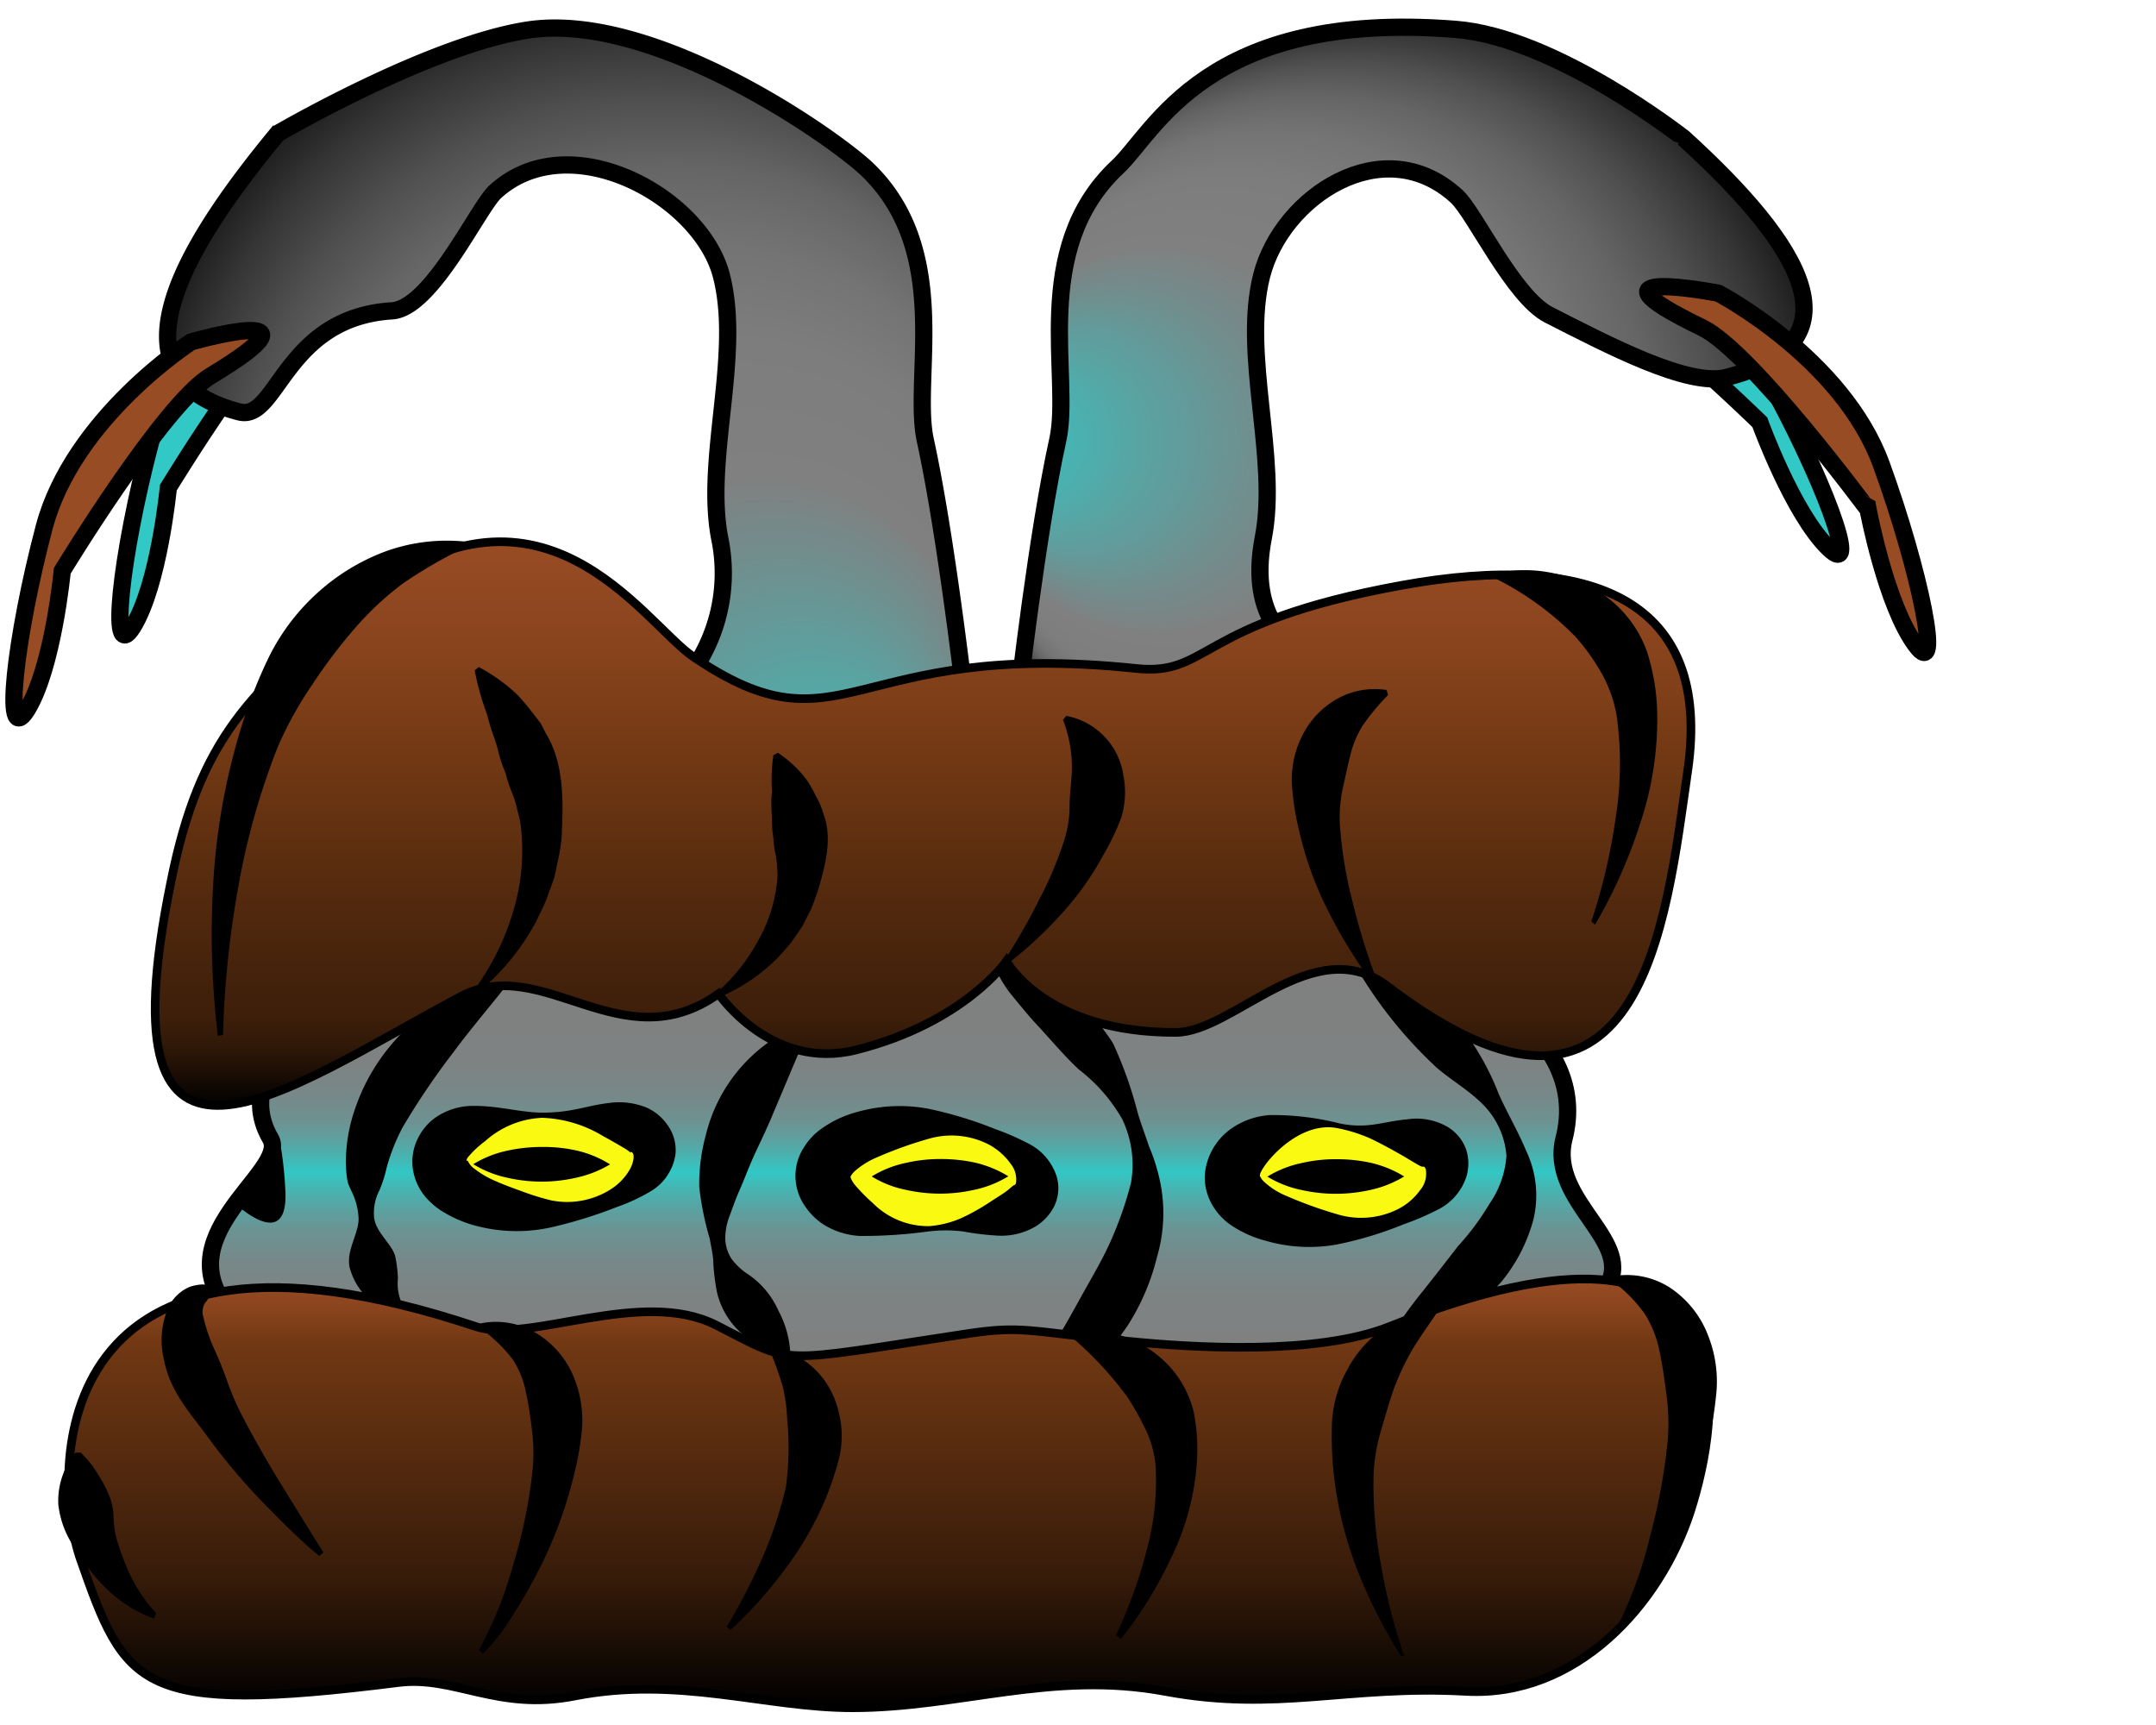 <svg xmlns="http://www.w3.org/2000/svg" xmlns:xlink="http://www.w3.org/1999/xlink" viewBox="0 0 125 100"><defs><style>.cls-1,.cls-3,.cls-4,.cls-5,.cls-6,.cls-7,.cls-8{stroke:#000;stroke-miterlimit:10;}.cls-1{fill:url(#Безымянный_градиент_126);}.cls-2{fill:#f9f912;}.cls-3{fill:#31c8c5;}.cls-4{fill:url(#Безымянный_градиент_225);}.cls-5{fill:#984c24;}.cls-6{fill:url(#Безымянный_градиент_221);}.cls-7,.cls-8{stroke-width:0.5px;}.cls-7{fill:url(#Безымянный_градиент_10);}.cls-8{fill:url(#Безымянный_градиент_60);}</style><linearGradient id="Безымянный_градиент_126" x1="52.85" y1="81.66" x2="52.85" y2="55.79" gradientUnits="userSpaceOnUse"><stop offset="0" stop-color="gray"/><stop offset="0.23" stop-color="#7e8282"/><stop offset="0.33" stop-color="#788"/><stop offset="0.4" stop-color="#6b9393"/><stop offset="0.45" stop-color="#59a3a2"/><stop offset="0.5" stop-color="#43b8b5"/><stop offset="0.53" stop-color="#31c8c5"/><stop offset="0.56" stop-color="#45b6b4"/><stop offset="0.6" stop-color="#5ba2a1"/><stop offset="0.64" stop-color="#6c9392"/><stop offset="0.7" stop-color="#788"/><stop offset="0.78" stop-color="#7e8282"/><stop offset="1" stop-color="gray"/></linearGradient><radialGradient id="Безымянный_градиент_225" cx="82.15" cy="25.54" fx="55.912" r="26.32" gradientUnits="userSpaceOnUse"><stop offset="0.02" stop-color="#31c8c5"/><stop offset="0.17" stop-color="#54a8a7"/><stop offset="0.34" stop-color="#748b8b"/><stop offset="0.43" stop-color="gray"/><stop offset="0.58" stop-color="#7d7d7d"/><stop offset="0.68" stop-color="#747474"/><stop offset="0.76" stop-color="#656565"/><stop offset="0.83" stop-color="#505050"/><stop offset="0.9" stop-color="#353535"/><stop offset="0.97" stop-color="#141414"/><stop offset="1"/></radialGradient><radialGradient id="Безымянный_градиент_221" cx="35.55" cy="26.53" fx="50.458" fy="49.878" r="29.67" gradientUnits="userSpaceOnUse"><stop offset="0" stop-color="#31c8c5"/><stop offset="0.29" stop-color="#699594"/><stop offset="0.42" stop-color="gray"/><stop offset="0.57" stop-color="#7d7d7d"/><stop offset="0.67" stop-color="#747474"/><stop offset="0.76" stop-color="#656565"/><stop offset="0.83" stop-color="#505050"/><stop offset="0.9" stop-color="#353535"/><stop offset="0.97" stop-color="#141414"/><stop offset="1"/></radialGradient><linearGradient id="Безымянный_градиент_10" x1="53.52" y1="64.11" x2="53.52" y2="31.42" gradientUnits="userSpaceOnUse"><stop offset="0"/><stop offset="0.06" stop-color="#1d0e05"/><stop offset="0.11" stop-color="#311908"/><stop offset="0.16" stop-color="#3e1f0a"/><stop offset="0.21" stop-color="#42210b"/><stop offset="0.43" stop-color="#5a2d0f"/><stop offset="0.61" stop-color="#713813"/><stop offset="0.82" stop-color="#89441d"/><stop offset="1" stop-color="#984c24"/></linearGradient><linearGradient id="Безымянный_градиент_60" x1="51.53" y1="98.96" x2="51.53" y2="74.14" gradientUnits="userSpaceOnUse"><stop offset="0"/><stop offset="0.12" stop-color="#160b04"/><stop offset="0.3" stop-color="#361b09"/><stop offset="0.41" stop-color="#42210b"/><stop offset="0.5" stop-color="#4c260d"/><stop offset="0.85" stop-color="#713813"/><stop offset="0.93" stop-color="#89441d"/><stop offset="1" stop-color="#984c24"/></linearGradient></defs><title>атака 2</title><g id="Слой_4" data-name="Слой 4"><path class="cls-1" d="M78.18,81.66H28.74c-5.62,0-11.14-1.53-15-5.23C9,71.84,16.82,67.93,15.68,66c-2.92-5,5.95-10.2,13.06-10.2H78.18c7.12,0,14,4.36,12.5,10.2-.94,3.7,4.32,6,2.39,8.74C89.94,79.26,84,81.66,78.18,81.66Z"/><path d="M23.25,75.7a1.27,1.27,0,0,1-1.12.06,2.66,2.66,0,0,1-.87-.56,3.81,3.81,0,0,1-.93-1.53c-.4-1.08.57-2.22.45-3.18A3.87,3.87,0,0,0,20.35,69l-.16-.37a2.83,2.83,0,0,1-.08-.4,7.54,7.54,0,0,1-.06-.82,9.55,9.55,0,0,1,.57-3.23,11.47,11.47,0,0,1,3.62-5.14,13.1,13.1,0,0,1,5.44-2.77l.15.26c-1.23,1.6-2.46,3-3.55,4.48a42.87,42.87,0,0,0-2.93,4.33,11.53,11.53,0,0,0-.93,2.34A7.47,7.47,0,0,1,22,69a2.87,2.87,0,0,0-.32,1.43c0,1,1.18,1.75,1.26,2.54a6.76,6.76,0,0,1,.13,1.16,2.8,2.8,0,0,0,.16,1.26Z"/><path d="M79,56.3a10.31,10.31,0,0,1,3.39,1.46,11.74,11.74,0,0,1,2.75,2.37,15.41,15.41,0,0,1,1.75,3.28c.5,1.13,1.11,2.14,1.61,3.34a6,6,0,0,1,.39,4,9.62,9.62,0,0,1-1.83,3.54,10.72,10.72,0,0,1-2.93,2.37,10.62,10.62,0,0,1-3.5,1.3l-.17-.24a26.52,26.52,0,0,1,2.08-2.93c.71-.89,1.38-1.76,2-2.56a14.72,14.72,0,0,0,1.8-2.42A5.59,5.59,0,0,0,87.34,67a4.71,4.71,0,0,0-1.39-3c-.81-.81-1.84-1.4-2.68-2.13a25.51,25.51,0,0,1-4.4-5.39Z"/><path d="M45.52,79.05a9.12,9.12,0,0,1-2.42-1.66,4.58,4.58,0,0,1-1.53-2.47,13.07,13.07,0,0,1-.21-1.62c0-.52-.13-1-.21-1.49a17.39,17.39,0,0,1-.61-3,10.63,10.63,0,0,1,.38-3,9.28,9.28,0,0,1,5.85-6.55l.19.23-2.11,5c-.32.79-.69,1.55-1.05,2.32s-.64,1.56-1,2.36c-.17.41-.31.8-.47,1.24a3.68,3.68,0,0,0-.28,1.32A2.23,2.23,0,0,0,42.43,73a3.74,3.74,0,0,0,1,.91,5,5,0,0,1,1.7,2.07,5.77,5.77,0,0,1,.69,3Z"/><path d="M57.87,55.74a19.63,19.63,0,0,1,3.67,1.76,9.13,9.13,0,0,1,3,3,23.74,23.74,0,0,1,1.42,4c.19.66.44,1.29.65,1.94a10.78,10.78,0,0,1,.65,2.06,9,9,0,0,1-.18,4.37,13.13,13.13,0,0,1-1.68,3.94,13.46,13.46,0,0,1-2.89,3.14,8.46,8.46,0,0,1-1.88,1.13,4.43,4.43,0,0,1-1.12.34,1.45,1.45,0,0,1-1.21-.27l.14-.26c.53-.07.91-.59,1.3-1s.72-1,1.06-1.51c.66-1,1.28-2.12,1.87-3.19s1.22-2.11,1.71-3.21a21.06,21.06,0,0,0,1.19-3.4,6.12,6.12,0,0,0-.5-3.69A9.65,9.65,0,0,0,62.55,62c-.89-.83-1.65-1.76-2.53-2.7-.43-.47-.86-1-1.28-1.51a6.61,6.61,0,0,1-1.1-1.84Z"/><path class="cls-2" d="M31.44,64.65c2.6,0,6.42.16,6.46,2.13s-3.52,3.63-6.12,3.59-6.25-1.07-6.29-3S28.85,64.6,31.44,64.65Z"/><path d="M31.45,64.5a9.32,9.32,0,0,0,1.87-.18c.63-.12,1.28-.3,2-.38a4.22,4.22,0,0,1,2.22.29,3,3,0,0,1,1.17,1,2.48,2.48,0,0,1,.45,1.7,3,3,0,0,1-1.5,2.17,10.88,10.88,0,0,1-1.89.87A26.54,26.54,0,0,1,32,71.14a9.21,9.21,0,0,1-4.08,0,7.21,7.21,0,0,1-2.1-.81,4.29,4.29,0,0,1-1.07-.85,3.24,3.24,0,0,1-.78-1.52,3,3,0,0,1,.19-1.82,3.24,3.24,0,0,1,1-1.29,3.82,3.82,0,0,1,2.3-.74C28.93,64.1,30.2,64.5,31.45,64.5Zm0,.3a5.28,5.28,0,0,0-3.33,1.36,5.61,5.61,0,0,0-1,.94c-.16.26,0,.17,0,.19a1.11,1.11,0,0,0,.38.46,5.5,5.5,0,0,0,1.26.73c.49.22,1,.4,1.55.6a14.4,14.4,0,0,0,1.66.51A4.71,4.71,0,0,0,35.32,69a3.33,3.33,0,0,0,1.18-1.18c.26-.45.29-.9.16-1s-.09,0-.1,0-.11-.1-.27-.2-.79-.47-1.31-.75A7.3,7.3,0,0,0,31.44,64.8Z"/><path class="cls-2" d="M53.9,71.23c2.14-.22,6.16-.53,6.21-2.51S56.59,65.1,54,65.14s-6.26,1.06-6.3,3S51.43,71.49,53.9,71.23Z"/><path d="M53.88,71.08a5.79,5.79,0,0,0,1.82-.45,12.21,12.21,0,0,0,1.64-.91c.5-.33,1-.62,1.22-.84l.21-.17s.08,0,.13-.1a1.44,1.44,0,0,0-.31-1.15,3.67,3.67,0,0,0-1.28-1.12A4.73,4.73,0,0,0,53.9,66a23.6,23.6,0,0,0-3.21,1.16,4.57,4.57,0,0,0-1.15.75,1.16,1.16,0,0,0-.23.3s0,0,0,0,0,.14.23.45a10.47,10.47,0,0,0,1.06,1.08A4.52,4.52,0,0,0,53.88,71.08Zm0,.3a28.13,28.13,0,0,1-4,.27,4.41,4.41,0,0,1-2.19-.7,3.85,3.85,0,0,1-1-1,3.07,3.07,0,0,1-.57-1.68,3,3,0,0,1,.48-1.74,3.7,3.7,0,0,1,1-1.08,6.42,6.42,0,0,1,2.14-1,9,9,0,0,1,4.11-.17,23,23,0,0,1,3.84,1.17,14.42,14.42,0,0,1,1.89.82,3.26,3.26,0,0,1,1.68,1.92,2.42,2.42,0,0,1-.13,1.72,2.91,2.91,0,0,1-1.06,1.17,3.9,3.9,0,0,1-2.23.55,16.11,16.11,0,0,1-2-.24A8.09,8.09,0,0,0,53.91,71.38Z"/><path class="cls-2" d="M77.66,65.28c3.44.71,6.17.45,6.21,2.43s-3.52,3.62-6.12,3.58-6.25-1.06-6.3-3S74.67,64.66,77.66,65.28Z"/><path d="M77.69,65.13a5.63,5.63,0,0,0,1.88.07c.64-.08,1.29-.25,2-.31a3.62,3.62,0,0,1,2.31.41A2.51,2.51,0,0,1,85,66.63a2.63,2.63,0,0,1,0,1.64,3.29,3.29,0,0,1-1.71,1.89,15.24,15.24,0,0,1-1.9.81,21.21,21.21,0,0,1-3.86,1.17,9,9,0,0,1-4.14-.21,6.45,6.45,0,0,1-2.15-1,3.65,3.65,0,0,1-1-1.16A3.13,3.13,0,0,1,69.86,68a3.66,3.66,0,0,1,1.52-2.57,4.47,4.47,0,0,1,2.24-.79A15.94,15.94,0,0,1,77.69,65.13Zm-.06.29c-2.5-.58-4.81,2.54-4.57,2.78,0,0,0,0,0,0a1,1,0,0,0,.19.27,4.25,4.25,0,0,0,1.13.77,25,25,0,0,0,3.21,1.17A4.77,4.77,0,0,0,81,70.12,3.56,3.56,0,0,0,82.33,69a1.47,1.47,0,0,0,.34-1.17c0-.08-.1-.23-.14-.2s0,0-.09,0-.72-.41-1.25-.71S80,66.26,79.45,66A8.71,8.71,0,0,0,77.63,65.42Z"/><path d="M81.41,68.2a6.31,6.31,0,0,1-2,.79,9.09,9.09,0,0,1-3.93,0,6.18,6.18,0,0,1-2-.78,6.21,6.21,0,0,1,2-.79,8.73,8.73,0,0,1,2-.22,9.26,9.26,0,0,1,2,.21A6.47,6.47,0,0,1,81.41,68.2Z"/><path d="M58.46,68.19a6.21,6.21,0,0,1-2,.79,9,9,0,0,1-3.92,0,6,6,0,0,1-2-.78,6.21,6.21,0,0,1,2-.79,8.79,8.79,0,0,1,2-.22,9.42,9.42,0,0,1,2,.21A6.52,6.52,0,0,1,58.46,68.19Z"/><path d="M35.37,67.5a6.52,6.52,0,0,1-2,.78,8.89,8.89,0,0,1-3.93,0,6.21,6.21,0,0,1-2-.79,6.21,6.21,0,0,1,2-.79,9.33,9.33,0,0,1,2-.21,8.71,8.71,0,0,1,2,.21A6.23,6.23,0,0,1,35.37,67.5Z"/><path d="M16.2,66a22,22,0,0,1,.35,3.17c.1,3.43-2.88.63-2.88.63Z"/><path class="cls-3" d="M91.5,13.49s7.72,2.56,10.92,8.3,5.52,11.86,3.61,10c-2.08-2-4-7.31-4-7.31s-8.09-7.91-11.13-8.82C82.78,13.24,91.5,13.49,91.5,13.49Z"/><path class="cls-4" d="M100.1,21.88c-2.23.56-6.83-1.86-10.31-3.63-2.05-1.05-4.3-5.92-5.33-6.86-4.24-3.9-10.14,0-11.31,4.58s1,10.61.09,15.22c-.95,4.9,1.93,6.3,1.93,6.3,0,5.5-16.13,5.76-16.13,3,0,0,1.07-9.46,2.29-15,.8-3.64-1.64-11,3.44-15.79,2.18-2,5.14-9.14,19.6-8C90.17,2.14,97.6,8,97.61,8,104.58,14.34,107.88,19.89,100.1,21.88Z"/><path class="cls-5" d="M99.63,17s7.21,3.77,9.45,9.94,3.56,12.59,2,10.47c-1.73-2.31-2.77-7.86-2.77-7.86S101.55,20.4,98.7,19C91.06,15.32,99.63,17,99.63,17Z"/><path class="cls-3" d="M17.22,15s-6.85,4.4-8.52,10.75-2.42,12.86-1,10.6c1.52-2.46,2.06-8.08,2.06-8.08s5.88-9.67,8.6-11.3C25.61,12.59,17.22,15,17.22,15Z"/><path class="cls-6" d="M13.88,23.88c2.22.56,2.6-5.47,8.84-5.86,2.3-.14,5-6,6-6.91C33,7.21,40.65,11.37,41.83,16s-1,10.61-.1,15.22a9.91,9.91,0,0,1-1.9,8.11c0,5.5,16.11,4,16.11,1.2,0,0-1.08-9.46-2.29-15-.8-3.64,1.64-11-3.45-15.79-2.18-2-12.41-9.09-19.59-8-5.75.88-14.5,6-14.51,6C10.64,14.34,6.09,21.89,13.88,23.88Z"/><path class="cls-5" d="M11.08,19.82S4.24,24.21,2.56,30.57s-2.42,12.85-1,10.59c1.52-2.45,2.05-8.07,2.05-8.07s5.88-9.67,8.6-11.3C19.47,17.42,11.08,19.82,11.08,19.82Z"/><path class="cls-7" d="M81.27,33.93c-12,2.18-11.09,5.28-15.42,4.82C49.17,37,48.93,44,40.19,38.07c-2.93-2-8.91-11.92-19.61-3-6,5-9,7.64-10.68,16.1-4.13,20.22,6.64,12,16.83,6.59,4.77-2.52,9.31,3.84,14.93-.15,0,0,3.07,4.51,8,3.25,6.24-1.58,8.69-5.14,8.69-5.14s2.23,4.15,9.81,4.13c3.35,0,8-5.93,12.28-2.68,14.78,11.26,16.14-3.72,17.41-12.49C99.29,34.77,92.33,31.92,81.27,33.93Z"/><path d="M27.55,57.31a14.66,14.66,0,0,0,2.2-4.47,12.12,12.12,0,0,0,.47-4.72A5.08,5.08,0,0,0,30,47a5,5,0,0,0-.34-1.1,9.72,9.72,0,0,1-.35-1.08,10,10,0,0,1-.38-1.09,7.7,7.7,0,0,0-.34-1.13c-.13-.38-.25-.77-.35-1.18a15.52,15.52,0,0,1-.72-2.56l.24-.19A10.23,10.23,0,0,1,30,40.28c.32.34.61.7.9,1.07l.43.56c.12.2.22.42.33.63,1,1.64,1,3.71.92,5.56,0,.47-.07.94-.15,1.4l-.29,1.37-.47,1.3c-.18.43-.39.83-.58,1.24a13.8,13.8,0,0,1-3.37,4.12Z"/><path d="M92.26,53.42a33.68,33.68,0,0,0,1.41-6,20,20,0,0,0,.06-5.93,7.68,7.68,0,0,0-.93-2.56,12.46,12.46,0,0,0-1.44-2,17.26,17.26,0,0,0-4.65-3.39l0-.3a7.79,7.79,0,0,1,3.4,0,8.38,8.38,0,0,1,1.7.54,9.53,9.53,0,0,1,1.56,1,6.82,6.82,0,0,1,2.12,3,12.35,12.35,0,0,1,.59,3.5,19,19,0,0,1-1,6.5,29.27,29.27,0,0,1-2.6,5.82Z"/><path d="M79.58,57A28.79,28.79,0,0,1,77,52.8a20.16,20.16,0,0,1-1.7-4.73,14.94,14.94,0,0,1-.4-2.66,5.61,5.61,0,0,1,.63-2.82,5,5,0,0,1,2.11-2.14A4.46,4.46,0,0,1,80.39,40l.09.29A13.1,13.1,0,0,0,79,42.07a6,6,0,0,0-.71,1.7c-.14.57-.27,1.17-.42,1.84a8.21,8.21,0,0,0-.19,2.13,24.27,24.27,0,0,0,.74,4.54,38,38,0,0,0,1.41,4.56Z"/><path d="M12.63,60.05a49.58,49.58,0,0,1-.27-8.79,38.05,38.05,0,0,1,1.53-8.78,29.59,29.59,0,0,1,1.65-4.29,12.47,12.47,0,0,1,2.82-3.78,12.21,12.21,0,0,1,4.06-2.47A10.46,10.46,0,0,1,27,31.4l.05.3a27.18,27.18,0,0,0-3.67,2.11,17.64,17.64,0,0,0-2.88,2.7,30.55,30.55,0,0,0-2.39,3.17,21.22,21.22,0,0,0-2,3.61,41.86,41.86,0,0,0-2.3,8.15A57.27,57.27,0,0,0,12.93,60Z"/><path d="M58.24,55.66a33.37,33.37,0,0,0,2-3.49,21.46,21.46,0,0,0,1.5-3.58,6.63,6.63,0,0,0,.27-1.78c0-.57.06-1.08.1-1.59a7.58,7.58,0,0,0-.48-3.49l.19-.23A4.12,4.12,0,0,1,65.14,45,5,5,0,0,1,65,47.42a13.85,13.85,0,0,1-1,2.09A17.13,17.13,0,0,1,61.52,53a23.41,23.41,0,0,1-3.06,2.84Z"/><path d="M41.58,57.52a10.8,10.8,0,0,0,2.38-3,8.75,8.75,0,0,0,1.09-3.39,3.54,3.54,0,0,0,0-.86,4,4,0,0,0-.11-.85,6,6,0,0,1-.1-.84,6,6,0,0,1-.08-.85c0-.59-.09-1.18,0-1.84a9.66,9.66,0,0,1,.08-2.11l.26-.14a6.75,6.75,0,0,1,1.65,1.54c.21.31.39.63.57,1a4.28,4.28,0,0,1,.42,1c.55,1.44.09,3.07-.33,4.48-.13.35-.24.71-.39,1.05l-.51,1-.62.9c-.23.29-.47.55-.71.82a10.48,10.48,0,0,1-3.43,2.36Z"/><path class="cls-8" d="M85,98.05c-6.9-.38-10.91,1.22-17.46,0S55.65,99,49.42,99c-5.07,0-10.06-1.86-16.1-.68-4.5.89-6.95-1.2-10.24-.78C8,99.44,7.27,97.82,4.67,90.41c-1.8-5.12-1.88-21.78,22.94-13.5,3.07,1,9.59-2.29,13.91-.09,4.63,2.35,3.25,2.2,14.47.51,3.3-.5,3.52-.16,9.35.42,3.78.38,11,.83,15.2-.84C102.3,68.19,99.69,82.41,98,87.64,96.24,93.06,91.37,98.4,85,98.05Z"/><path d="M27.77,95.65a23.19,23.19,0,0,0,2-5,29.13,29.13,0,0,0,1.08-5.18,10.48,10.48,0,0,0,0-2.51c-.1-.8-.2-1.53-.35-2.21a5.37,5.37,0,0,0-.77-1.94A8.57,8.57,0,0,0,27.84,77l.07-.29a4.49,4.49,0,0,1,3.09.52,5.34,5.34,0,0,1,2.25,2.56,6.61,6.61,0,0,1,.48,3.18,18.13,18.13,0,0,1-.56,2.95,24.54,24.54,0,0,1-2.05,5.32,27.92,27.92,0,0,1-1.41,2.43A11.11,11.11,0,0,1,28,95.87Z"/><path d="M93.77,94.31a25.09,25.09,0,0,0,1.93-5.37,33.76,33.76,0,0,0,1-5.54,12.54,12.54,0,0,0-.1-2.68c-.11-.86-.23-1.66-.39-2.41a6.29,6.29,0,0,0-.83-2.11,8.19,8.19,0,0,0-1.9-1.93l.06-.29a4.63,4.63,0,0,1,3.24.64A5.79,5.79,0,0,1,99,77.34a7.26,7.26,0,0,1,.52,3.31,23.47,23.47,0,0,1-.5,3.11,26.72,26.72,0,0,1-2,5.69c-.43.89-.89,1.77-1.39,2.63A12.62,12.62,0,0,1,94,94.51Z"/><path d="M81.22,96A29.89,29.89,0,0,1,78.69,91a22,22,0,0,1-1.37-5.63,20.39,20.39,0,0,1-.09-3,7.08,7.08,0,0,1,.9-3,6.62,6.62,0,0,1,5-3.47l.14.26c-.57.84-1.09,1.55-1.5,2.28a14.81,14.81,0,0,0-1,2.19c-.25.73-.46,1.48-.69,2.26a10.55,10.55,0,0,0-.44,2.49,25.31,25.31,0,0,0,.42,5.3,34.57,34.57,0,0,0,1.35,5.32Z"/><path d="M8.93,93.83a7.59,7.59,0,0,1-2.5-1.49A9.84,9.84,0,0,1,4.53,90a5.45,5.45,0,0,1-1.15-2.79,4.4,4.4,0,0,1,1-3h.3a5.69,5.69,0,0,1,1,1.26,6.92,6.92,0,0,1,.62,1.16,3.58,3.58,0,0,1,.28,1.16,6.26,6.26,0,0,0,.13,1.23,13.27,13.27,0,0,0,.87,2.34,8.55,8.55,0,0,0,1.47,2.15Z"/><path d="M18.51,90.2c-1.22-1-2.33-2.15-3.45-3.29A36.73,36.73,0,0,1,12,83.24c-.95-1.3-2.14-2.56-2.49-4.4a4.78,4.78,0,0,1,.23-3A2.41,2.41,0,0,1,11,74.6a2.66,2.66,0,0,1,.76-.14,3.78,3.78,0,0,1,.7.12l.05.3-.44.41c-.1.17-.23.27-.27.42a1.09,1.09,0,0,0,0,.68A9.75,9.75,0,0,0,12.33,78c.27.59.54,1.23.79,1.92A16.28,16.28,0,0,0,14,82c.7,1.35,1.47,2.7,2.27,4s1.64,2.66,2.48,4Z"/><path d="M64.7,94.8a27.47,27.47,0,0,0,1.78-4.93A15.29,15.29,0,0,0,67,85a6.06,6.06,0,0,0-.6-2.17,17.56,17.56,0,0,0-1-1.79A20.44,20.44,0,0,0,62,77.4l.09-.28a6.33,6.33,0,0,1,2.92.31,6.53,6.53,0,0,1,2.64,1.62,6,6,0,0,1,1.56,2.81,11.15,11.15,0,0,1,.17,3.08,14.92,14.92,0,0,1-1.52,5.45A23.15,23.15,0,0,1,65,95Z"/><path d="M42.13,94.31a35,35,0,0,0,2.07-4,23.07,23.07,0,0,0,1.37-4.14,17.09,17.09,0,0,0,.07-3.89,10.33,10.33,0,0,0-.24-1.84,20.62,20.62,0,0,0-.75-2.12l.19-.23a4.93,4.93,0,0,1,3.75,3.63,5.58,5.58,0,0,1,.08,2.72,17.74,17.74,0,0,1-.8,2.43A18.88,18.88,0,0,1,45.49,91a25.39,25.39,0,0,1-3.13,3.49Z"/></g></svg>